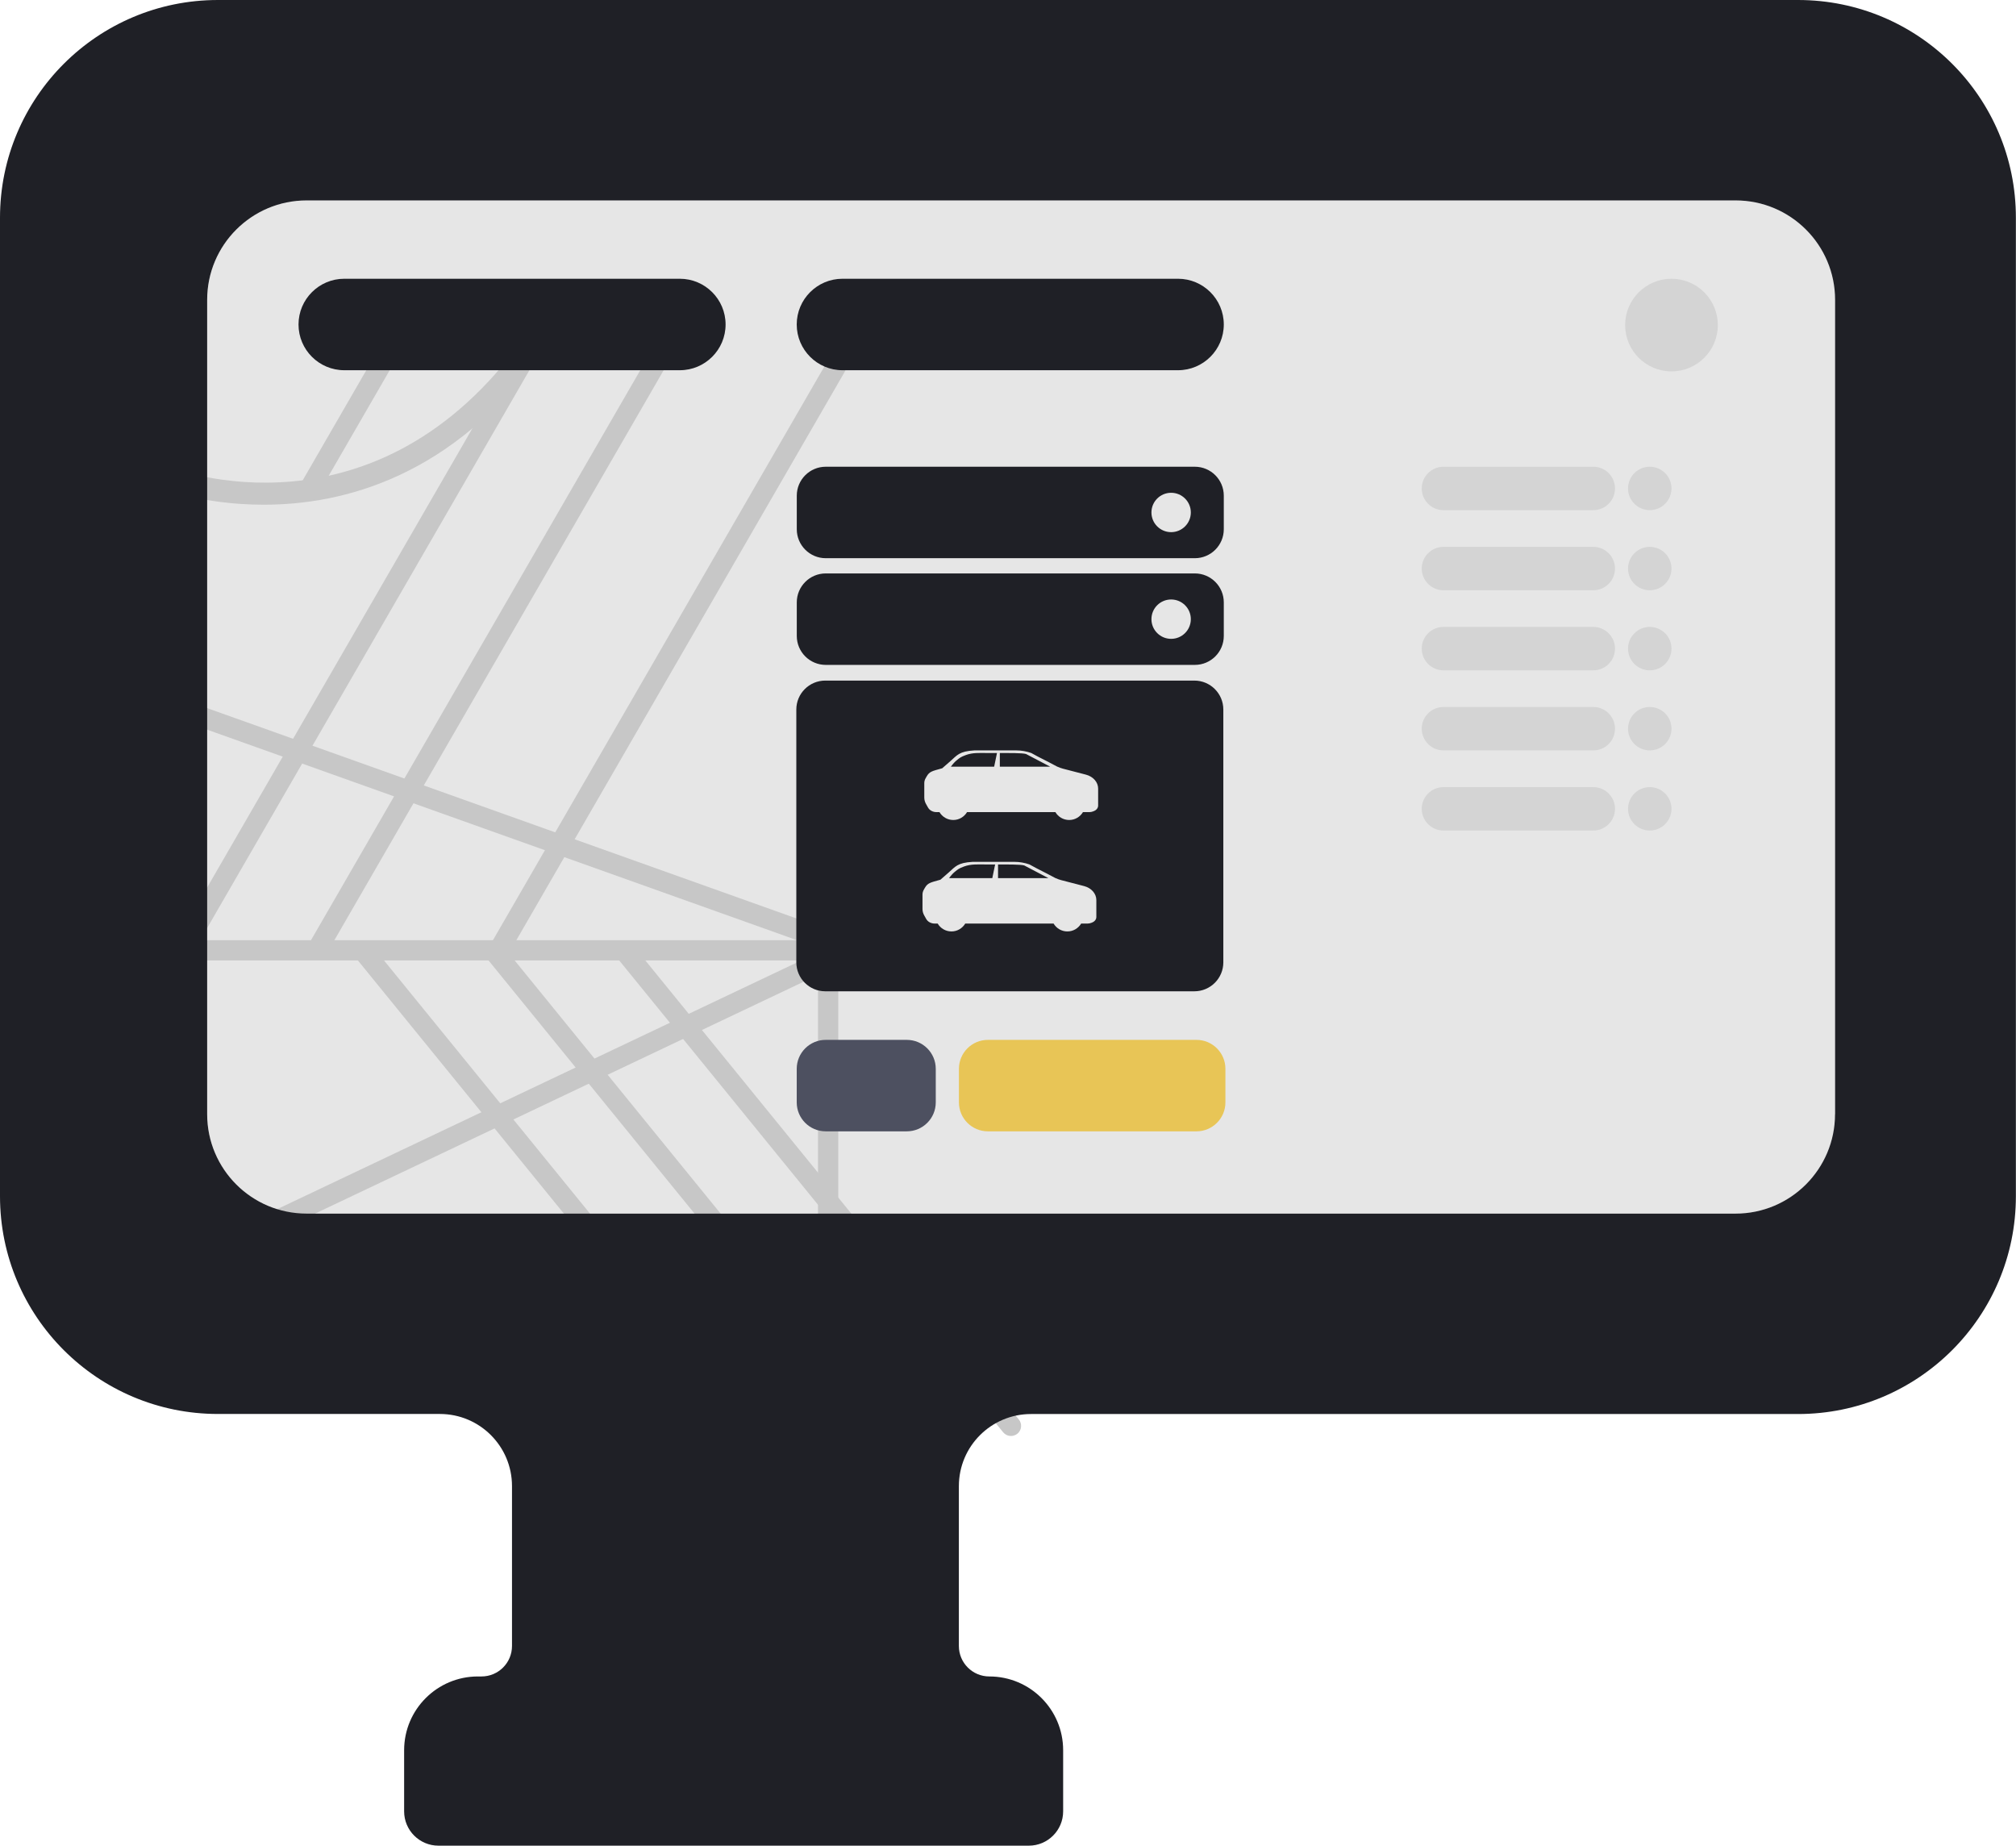 <svg width="556" height="509" viewBox="0 0 556 509" fill="none" xmlns="http://www.w3.org/2000/svg">
<path d="M478.671 334.661H84.566C69.42 334.661 57.134 322.384 57.134 307.249V82.683C57.134 67.548 69.42 55.271 84.566 55.271H478.671C493.818 55.271 506.104 67.548 506.104 82.683V307.265C506.088 322.4 493.818 334.661 478.671 334.661Z" fill="#E6E6E6"/>
<path d="M50.999 260.95C49.657 260.183 49.209 258.475 49.976 257.134L146.877 89.42C147.644 88.079 149.353 87.632 150.695 88.399C152.037 89.165 152.485 90.873 151.718 92.214L54.817 259.928C54.035 261.269 52.325 261.732 50.999 260.95Z" fill="#C7C7C7"/>
<path d="M84.63 136.055C83.288 135.288 82.841 133.58 83.608 132.239L111.839 83.386C112.606 82.045 114.316 81.598 115.658 82.364C117 83.13 117.447 84.839 116.68 86.18L88.449 135.017C87.682 136.358 85.972 136.821 84.63 136.055Z" fill="#C7C7C7"/>
<path d="M86.883 262.929C85.541 262.163 85.094 260.455 85.861 259.114L178.831 98.201C179.598 96.86 181.307 96.413 182.649 97.179C183.991 97.946 184.439 99.654 183.672 100.995L90.702 261.908C89.935 263.233 88.225 263.696 86.883 262.929Z" fill="#C7C7C7"/>
<path d="M136.172 264.478C134.83 263.712 134.383 262.004 135.15 260.662L228.12 99.75C228.887 98.409 230.596 97.962 231.938 98.728C233.28 99.495 233.728 101.203 232.961 102.544L139.991 263.456C139.208 264.797 137.498 265.26 136.172 264.478Z" fill="#C7C7C7"/>
<path d="M47.036 194.647C47.564 193.194 49.161 192.443 50.615 192.954L233.137 258.092C234.591 258.619 235.342 260.215 234.83 261.668C234.303 263.121 232.705 263.871 231.251 263.361L48.73 198.223C47.276 197.696 46.509 196.1 47.036 194.647Z" fill="#C7C7C7"/>
<path d="M38.888 262.067C38.888 260.519 40.134 259.273 41.684 259.273H235.501C237.051 259.273 238.297 260.519 238.297 262.067C238.297 263.616 237.051 264.861 235.501 264.861H41.684C40.15 264.861 38.888 263.616 38.888 262.067Z" fill="#C7C7C7"/>
<path d="M59.818 344.431C59.163 343.043 59.754 341.366 61.144 340.712L236.22 257.629C237.61 256.975 239.288 257.565 239.943 258.954C240.598 260.343 240.007 262.02 238.617 262.674L63.541 345.757C62.151 346.427 60.473 345.836 59.818 344.431Z" fill="#C7C7C7"/>
<path d="M228.392 429.094C226.842 429.094 225.596 427.849 225.596 426.301V262.067C225.596 260.519 226.842 259.273 228.392 259.273C229.941 259.273 231.188 260.519 231.188 262.067V426.301C231.188 427.849 229.941 429.094 228.392 429.094Z" fill="#C7C7C7"/>
<path d="M231.779 423.97C230.58 424.944 228.823 424.768 227.848 423.571L98.339 264.414C97.364 263.217 97.54 261.461 98.738 260.487C99.936 259.513 101.694 259.689 102.668 260.886L232.178 420.042C233.169 421.224 232.977 422.996 231.779 423.97Z" fill="#C7C7C7"/>
<path d="M256.176 409.665C254.977 410.639 253.22 410.463 252.245 409.266L134.527 264.606C133.552 263.408 133.728 261.652 134.926 260.678C136.124 259.705 137.882 259.88 138.856 261.078L256.575 405.753C257.566 406.935 257.374 408.707 256.176 409.665Z" fill="#C7C7C7"/>
<path d="M280.588 395.376C279.39 396.35 277.633 396.174 276.658 394.977L170.475 264.494C169.5 263.297 169.676 261.54 170.874 260.567C172.073 259.593 173.83 259.768 174.805 260.966L280.988 391.449C281.962 392.646 281.787 394.402 280.588 395.376Z" fill="#C7C7C7"/>
<path d="M72.743 139.184C55.68 139.184 43.729 134.554 43.458 134.442C41.828 133.787 41.029 131.919 41.684 130.291C42.339 128.663 44.209 127.864 45.838 128.519C48.171 129.461 103.595 150.726 144.704 92.917C145.726 91.48 147.724 91.145 149.161 92.166C150.599 93.188 150.935 95.184 149.912 96.621C125.1 131.504 94.696 139.184 72.743 139.184Z" fill="#C7C7C7"/>
<path d="M187.49 102.097H94.951C87.986 102.097 82.33 96.445 82.33 89.484C82.33 82.524 87.986 76.872 94.951 76.872H187.49C194.456 76.872 200.112 82.524 200.112 89.484C200.112 96.445 194.456 102.097 187.49 102.097Z" fill="#1F2026"/>
<path d="M324.893 102.097H232.354C225.388 102.097 219.732 96.445 219.732 89.484C219.732 82.524 225.388 76.872 232.354 76.872H324.893C331.859 76.872 337.514 82.524 337.514 89.484C337.514 96.445 331.859 102.097 324.893 102.097Z" fill="#1F2026"/>
<path d="M329.526 153.936H227.736C223.327 153.936 219.748 150.36 219.748 145.953V136.693C219.748 132.287 223.327 128.711 227.736 128.711H329.526C333.936 128.711 337.514 132.287 337.514 136.693V145.953C337.514 150.36 333.936 153.936 329.526 153.936Z" fill="#1F2026"/>
<path d="M439.416 140.685H398.099C394.792 140.685 392.108 138.003 392.108 134.698C392.108 131.393 394.792 128.711 398.099 128.711H439.416C442.723 128.711 445.407 131.393 445.407 134.698C445.407 138.019 442.723 140.685 439.416 140.685Z" fill="#D4D4D4"/>
<path d="M250.088 311.991H227.72C223.311 311.991 219.732 308.414 219.732 304.008V294.748C219.732 290.342 223.311 286.766 227.72 286.766H250.088C254.498 286.766 258.077 290.342 258.077 294.748V304.008C258.077 308.414 254.498 311.991 250.088 311.991Z" fill="#4D5060"/>
<path d="M329.973 311.991H272.456C268.046 311.991 264.468 308.414 264.468 304.008V294.748C264.468 290.342 268.046 286.766 272.456 286.766H329.973C334.383 286.766 337.962 290.342 337.962 294.748V304.008C337.962 308.414 334.383 311.991 329.973 311.991Z" fill="#E8C556"/>
<path d="M329.526 183.359H227.736C223.327 183.359 219.748 179.783 219.748 175.377V166.117C219.748 161.711 223.327 158.135 227.736 158.135H329.526C333.936 158.135 337.514 161.711 337.514 166.117V175.377C337.514 179.783 333.936 183.359 329.526 183.359Z" fill="#1F2026"/>
<path d="M329.398 273.371H227.609C223.199 273.371 219.62 269.795 219.62 265.388V195.669C219.62 191.262 223.199 187.686 227.609 187.686H329.398C333.808 187.686 337.387 191.262 337.387 195.669V265.388C337.387 269.795 333.808 273.371 329.398 273.371Z" fill="#1F2026"/>
<path d="M460.985 102.416C468.044 102.416 473.766 96.698 473.766 89.644C473.766 82.59 468.044 76.872 460.985 76.872C453.926 76.872 448.203 82.59 448.203 89.644C448.203 96.698 453.926 102.416 460.985 102.416Z" fill="#D4D4D4"/>
<path d="M454.993 140.685C458.302 140.685 460.985 138.004 460.985 134.698C460.985 131.391 458.302 128.711 454.993 128.711C451.684 128.711 449.002 131.391 449.002 134.698C449.002 138.004 451.684 140.685 454.993 140.685Z" fill="#D4D4D4"/>
<path d="M439.416 162.78H398.099C394.792 162.78 392.108 160.098 392.108 156.793C392.108 153.489 394.792 150.806 398.099 150.806H439.416C442.723 150.806 445.407 153.489 445.407 156.793C445.407 160.098 442.723 162.78 439.416 162.78Z" fill="#D4D4D4"/>
<path d="M454.993 162.78C458.302 162.78 460.985 160.1 460.985 156.793C460.985 153.487 458.302 150.806 454.993 150.806C451.684 150.806 449.002 153.487 449.002 156.793C449.002 160.1 451.684 162.78 454.993 162.78Z" fill="#D4D4D4"/>
<path d="M439.416 184.86H398.099C394.792 184.86 392.108 182.178 392.108 178.873C392.108 175.568 394.792 172.886 398.099 172.886H439.416C442.723 172.886 445.407 175.568 445.407 178.873C445.407 182.178 442.723 184.86 439.416 184.86Z" fill="#D4D4D4"/>
<path d="M454.993 184.86C458.302 184.86 460.985 182.18 460.985 178.873C460.985 175.567 458.302 172.886 454.993 172.886C451.684 172.886 449.002 175.567 449.002 178.873C449.002 182.18 451.684 184.86 454.993 184.86Z" fill="#D4D4D4"/>
<path d="M439.416 206.94H398.099C394.792 206.94 392.108 204.258 392.108 200.953C392.108 197.648 394.792 194.966 398.099 194.966H439.416C442.723 194.966 445.407 197.648 445.407 200.953C445.407 204.274 442.723 206.94 439.416 206.94Z" fill="#D4D4D4"/>
<path d="M454.993 206.94C458.302 206.94 460.985 204.259 460.985 200.953C460.985 197.647 458.302 194.966 454.993 194.966C451.684 194.966 449.002 197.647 449.002 200.953C449.002 204.259 451.684 206.94 454.993 206.94Z" fill="#D4D4D4"/>
<path d="M439.416 229.036H398.099C394.792 229.036 392.108 226.353 392.108 223.049C392.108 219.744 394.792 217.062 398.099 217.062H439.416C442.723 217.062 445.407 219.744 445.407 223.049C445.407 226.353 442.723 229.036 439.416 229.036Z" fill="#D4D4D4"/>
<path d="M454.993 229.036C458.302 229.036 460.985 226.355 460.985 223.049C460.985 219.742 458.302 217.062 454.993 217.062C451.684 217.062 449.002 219.742 449.002 223.049C449.002 226.355 451.684 229.036 454.993 229.036Z" fill="#D4D4D4"/>
<path d="M322.991 176.175C325.991 176.175 328.423 173.745 328.423 170.747C328.423 167.749 325.991 165.319 322.991 165.319C319.991 165.319 317.559 167.749 317.559 170.747C317.559 173.745 319.991 176.175 322.991 176.175Z" fill="#E6E6E6"/>
<path d="M322.991 146.752C325.991 146.752 328.423 144.321 328.423 141.323C328.423 138.326 325.991 135.895 322.991 135.895C319.991 135.895 317.559 138.326 317.559 141.323C317.559 144.321 319.991 146.752 322.991 146.752Z" fill="#E6E6E6"/>
<path d="M283.928 238.391C282.601 237.928 281.211 237.673 279.805 237.673H268.222C264.036 237.912 263.477 239.014 261.64 240.61L259.355 242.606H259.339C256.495 243.404 255.856 243.484 255.057 244.873L254.785 245.352C254.546 245.767 254.418 246.23 254.418 246.693V250.668C254.418 251.291 254.578 251.898 254.897 252.457L255.456 253.446C255.888 254.213 256.799 254.692 257.789 254.692H258.604C259.371 255.985 260.777 256.863 262.406 256.863C264.036 256.863 265.426 255.985 266.209 254.692H290.574C291.341 255.985 292.747 256.863 294.376 256.863C296.006 256.863 297.396 255.985 298.179 254.692H299.936C300.288 254.692 300.639 254.628 300.959 254.5L301.231 254.388C301.918 254.117 302.365 253.526 302.365 252.888V248.21C302.365 246.438 301.007 244.889 299.01 244.362L292.747 242.734H292.731C292.172 242.59 291.628 242.383 291.117 242.159H291.101C290.59 241.888 287.315 240.147 285.685 239.349L283.928 238.391ZM272.025 242.159H261.751C262.295 241.425 262.854 240.77 263.509 240.275C264.132 239.78 264.467 239.461 265.889 238.95C267.791 238.248 269.628 238.391 271.545 238.391H272.009H274.453L273.67 242.159H272.025ZM289.136 242.159H275.252V238.391H275.875C277.169 238.391 281.499 238.359 282.474 238.663L289.136 242.159C289.152 242.159 289.152 242.159 289.136 242.159Z" fill="#E6E6E6"/>
<path d="M284.423 207.658C283.097 207.195 281.707 206.94 280.301 206.94H268.717C264.531 207.179 263.972 208.281 262.135 209.878L259.85 211.873H259.834C256.99 212.671 256.351 212.751 255.552 214.14L255.281 214.619C255.041 215.034 254.913 215.497 254.913 215.96V219.936C254.913 220.558 255.073 221.165 255.393 221.724L255.952 222.713C256.383 223.48 257.294 223.959 258.284 223.959H259.099C259.866 225.252 261.272 226.13 262.902 226.13C264.531 226.13 265.921 225.252 266.704 223.959H291.069C291.836 225.252 293.242 226.13 294.872 226.13C296.501 226.13 297.892 225.252 298.674 223.959H300.432C300.783 223.959 301.135 223.895 301.454 223.767L301.726 223.655C302.413 223.384 302.86 222.793 302.86 222.155V217.477C302.86 215.705 301.502 214.156 299.505 213.629L293.242 212.001H293.226C292.667 211.857 292.124 211.65 291.613 211.426H291.597C291.085 211.155 287.81 209.415 286.18 208.616L284.423 207.658ZM272.52 211.426H262.247C262.79 210.692 263.349 210.037 264.004 209.542C264.627 209.047 264.963 208.728 266.385 208.217C268.286 207.515 270.123 207.658 272.057 207.658H272.52H274.964L274.182 211.426H272.52ZM289.631 211.426H275.747V207.658H276.37C277.665 207.658 281.994 207.626 282.969 207.93L289.631 211.426C289.647 211.426 289.647 211.426 289.631 211.426Z" fill="#E6E6E6"/>
<path d="M495.895 0H60.105C26.905 0 0 26.885 0 60.061V329.871C0 363.047 26.905 389.932 60.105 389.932H121.313C132.306 389.932 141.205 398.841 141.205 409.809V453.92C141.205 458.566 137.434 462.318 132.801 462.318H131.81C120.579 462.318 111.456 471.418 111.456 482.658V499.517C111.456 504.753 115.706 508.984 120.93 508.984H141.205H264.452H283.736C288.976 508.984 293.21 504.737 293.21 499.517V482.658C293.21 471.434 284.103 462.318 272.855 462.318C268.206 462.318 264.452 458.55 264.452 453.92V409.825C264.452 398.841 273.367 389.948 284.343 389.948H495.863C529.063 389.948 555.968 363.063 555.968 329.887V60.077C556 26.885 529.095 0 495.895 0ZM506.088 307.265C506.088 322.4 493.802 334.677 478.655 334.677H84.566C69.42 334.677 57.134 322.4 57.134 307.265V82.683C57.134 67.548 69.42 55.271 84.566 55.271H478.671C493.818 55.271 506.104 67.548 506.104 82.683V307.265H506.088Z" fill="#1F2026"/>
</svg>
